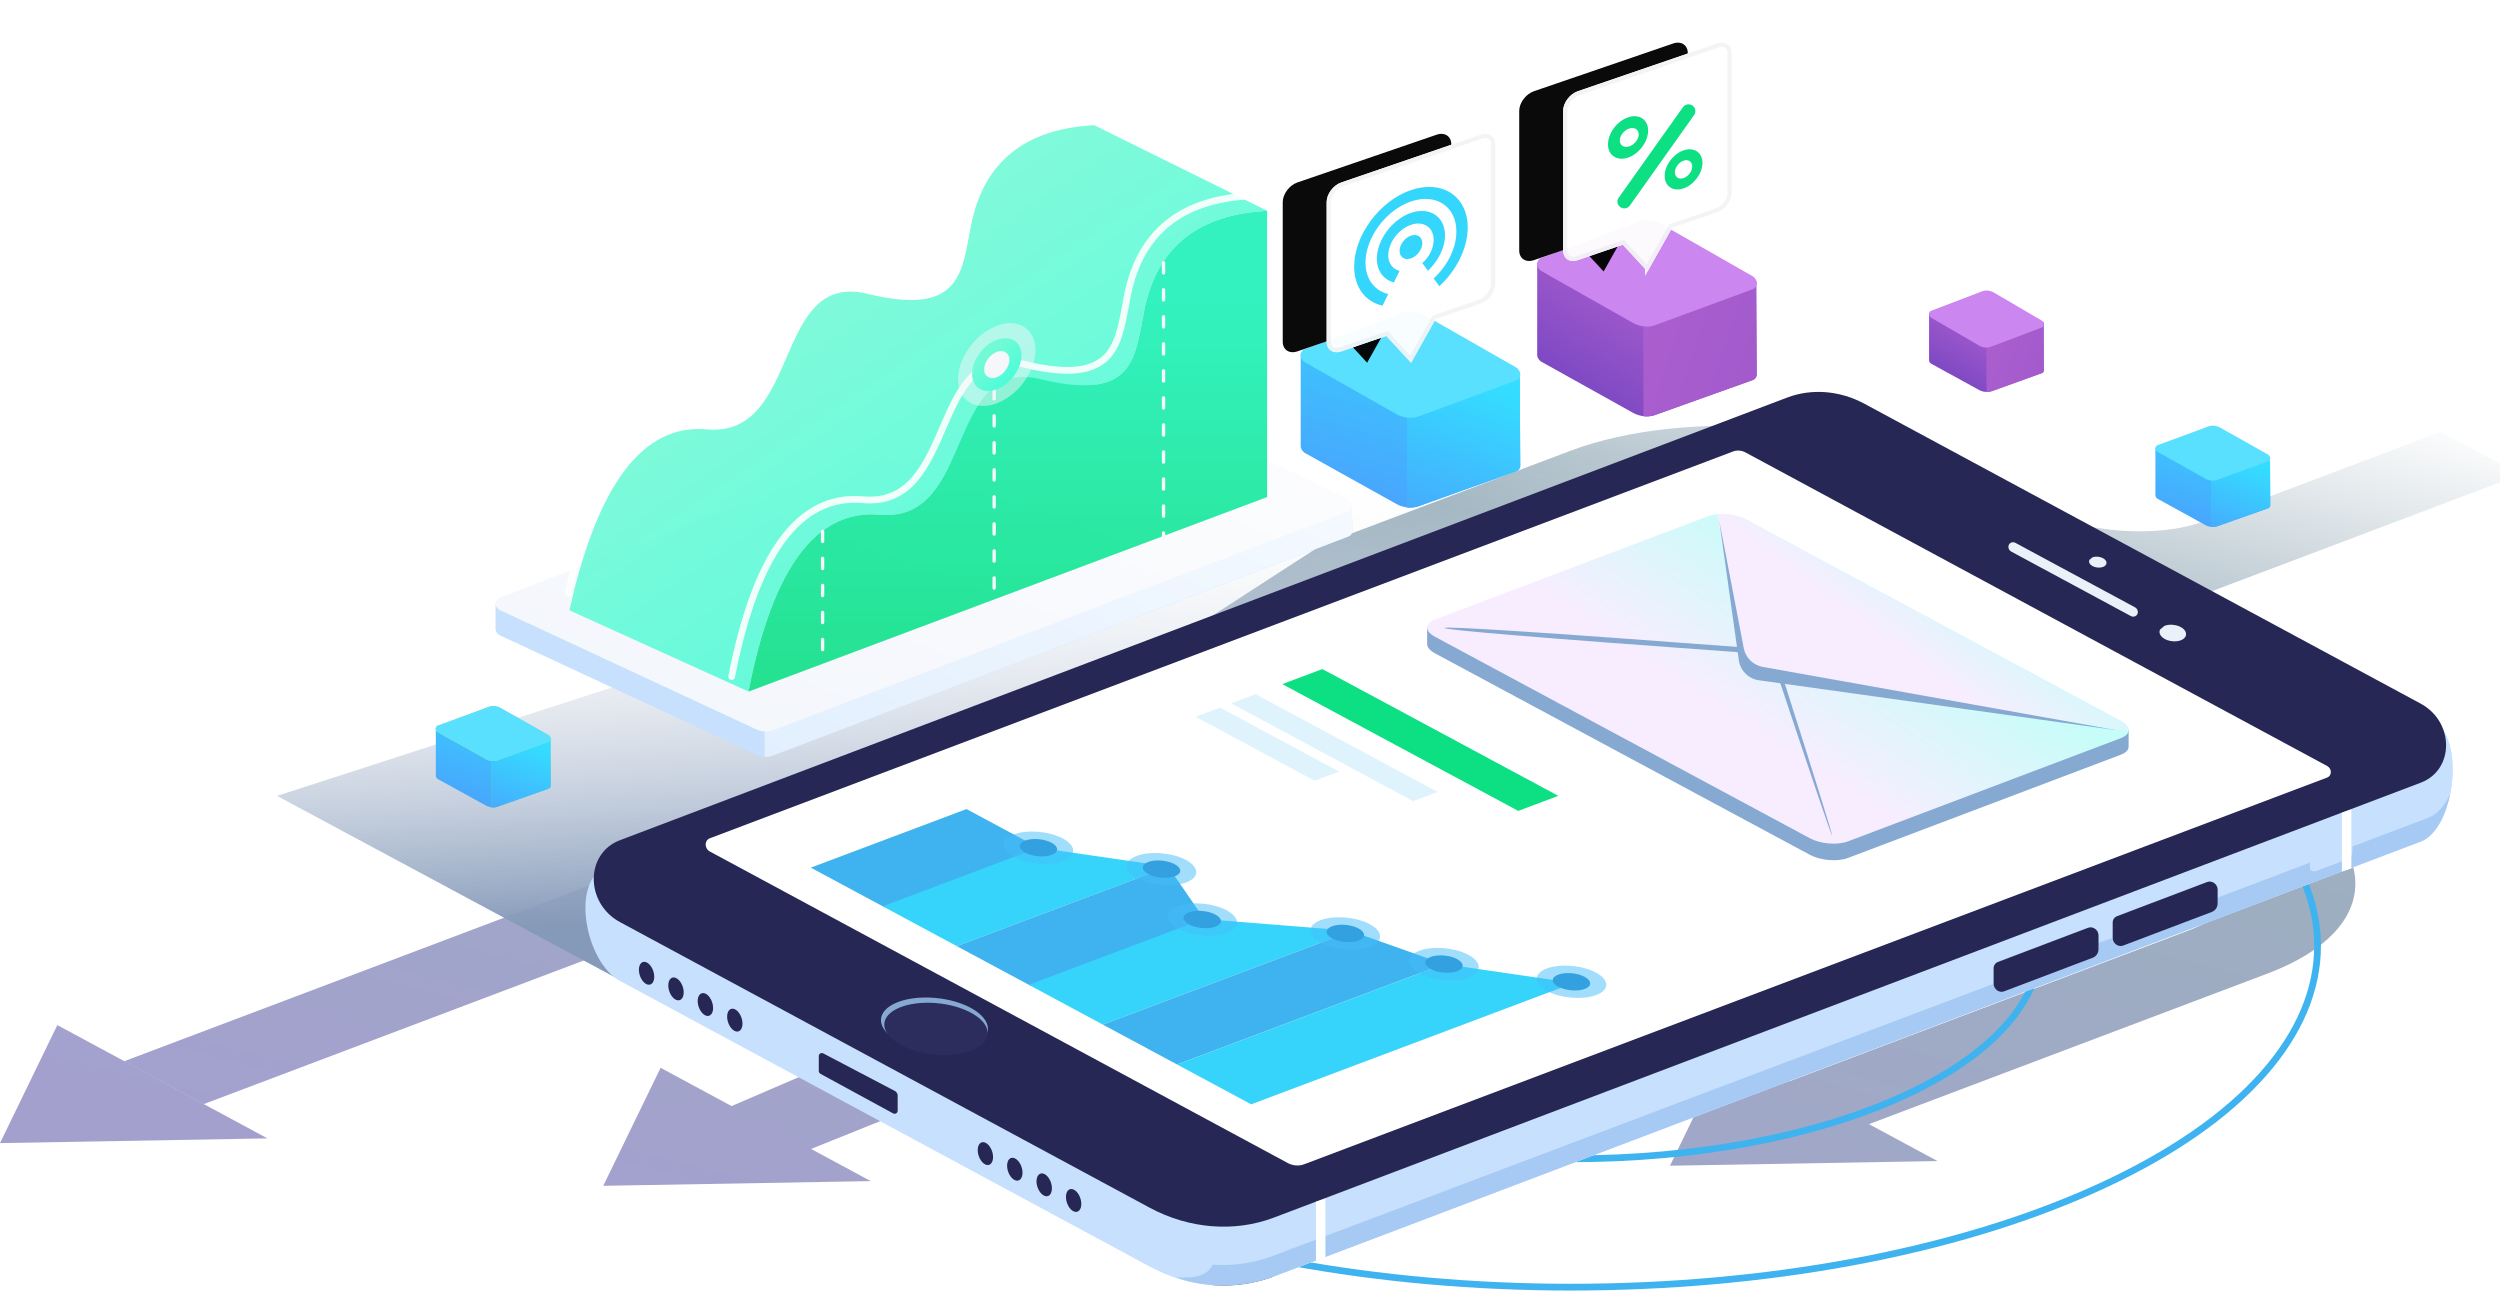 <svg xmlns="http://www.w3.org/2000/svg" xmlns:xlink="http://www.w3.org/1999/xlink" width="740" height="382" viewBox="0 0 740 382">
    <defs>
        <linearGradient id="a" x1="18.266%" x2="98.803%" y1="100%" y2="2.769%">
            <stop offset="0%" stop-color="#48429E"/>
            <stop offset="73.129%" stop-color="#3A657D"/>
            <stop offset="100%" stop-color="#507285" stop-opacity="0"/>
        </linearGradient>
        <linearGradient id="b" x1="46.589%" x2="55.3%" y1="79.076%" y2="22.453%">
            <stop offset="0%" stop-color="#859AB9"/>
            <stop offset="100%" stop-color="#FEFEFE" stop-opacity="0"/>
        </linearGradient>
        <linearGradient id="c" x1="41.06%" x2="72.895%" y1="58.764%" y2="35.703%">
            <stop offset="0%" stop-color="#F8EDFF"/>
            <stop offset="100%" stop-color="#C6FDF9"/>
        </linearGradient>
        <linearGradient id="d" x1="110.679%" x2="50%" y1="-42.688%" y2="107.789%">
            <stop offset="0%" stop-color="#34DDFF"/>
            <stop offset="100%" stop-color="#49A3FD"/>
        </linearGradient>
        <linearGradient id="e" x1="86.213%" x2="50%" y1="13.901%" y2="136.534%">
            <stop offset="0%" stop-color="#34DDFF"/>
            <stop offset="100%" stop-color="#49A3FD"/>
        </linearGradient>
        <linearGradient id="f" x1="127.792%" x2="-2.297%" y1="-17.749%" y2="109.387%">
            <stop offset="0%" stop-color="#ABF0A2" stop-opacity="0"/>
            <stop offset="100%" stop-color="#68D75A"/>
        </linearGradient>
        <linearGradient id="g" x1="127.792%" x2="-19.218%" y1="-17.749%" y2="138.231%">
            <stop offset="0%" stop-color="#FBFDFF"/>
            <stop offset="100%" stop-color="#DCECFE"/>
        </linearGradient>
        <linearGradient id="h" x1="108.725%" x2="22.637%" y1="6.323%" y2="107.105%">
            <stop offset="0%" stop-color="#FEFEFE"/>
            <stop offset="100%" stop-color="#F3F6FC"/>
        </linearGradient>
        <linearGradient id="i" x1="50%" x2="95.472%" y1="17.05%" y2="71.504%">
            <stop offset="0%" stop-color="#72FAD6"/>
            <stop offset="100%" stop-color="#49FCD8"/>
        </linearGradient>
        <linearGradient id="j" x1="50%" x2="50%" y1="17.05%" y2="100%">
            <stop offset="0%" stop-color="#1EF1B9"/>
            <stop offset="100%" stop-color="#0DDF83"/>
        </linearGradient>
        <linearGradient id="k" x1="35.64%" y1="121.503%" y2="50%">
            <stop offset="0%" stop-color="#7243C0"/>
            <stop offset="100%" stop-color="#AC5FCF"/>
        </linearGradient>
        <linearGradient id="l" x1="156.729%" x2="-23.341%" y1="128.396%" y2="58.371%">
            <stop offset="0%" stop-color="#9C57CA"/>
            <stop offset="100%" stop-color="#AC5FCF"/>
        </linearGradient>
        <path id="n" d="M32.255 55.433l13.296-4.56c2.403-.823 4.35-3.443 4.35-5.85V3.742c0-2.408-1.947-3.692-4.35-2.868L4.35 15.003C1.948 15.827 0 18.447 0 20.854v41.281c0 2.408 1.948 3.691 4.35 2.867l13.317-4.566 7.317 7.927 7.271-12.93z"/>
        <filter id="m" width="204.2%" height="176.8%" x="-78.2%" y="-38.4%" filterUnits="objectBoundingBox">
            <feOffset dx="-13" in="SourceAlpha" result="shadowOffsetOuter1"/>
            <feGaussianBlur in="shadowOffsetOuter1" result="shadowBlurOuter1" stdDeviation="6.5"/>
            <feComposite in="shadowBlurOuter1" in2="SourceAlpha" operator="out" result="shadowBlurOuter1"/>
            <feColorMatrix in="shadowBlurOuter1" values="0 0 0 0 0.035 0 0 0 0 0.506 0 0 0 0 0.745 0 0 0 0.2 0"/>
        </filter>
        <path id="p" d="M32.255 55.433l13.296-4.56c2.403-.823 4.35-3.443 4.35-5.85V3.742c0-2.408-1.947-3.692-4.35-2.868L4.35 15.003C1.948 15.827 0 18.447 0 20.854v41.281c0 2.408 1.948 3.691 4.35 2.867l13.317-4.566 7.317 7.927 7.271-12.93z"/>
        <filter id="o" width="204.2%" height="176.8%" x="-78.2%" y="-38.4%" filterUnits="objectBoundingBox">
            <feOffset dx="-13" in="SourceAlpha" result="shadowOffsetOuter1"/>
            <feGaussianBlur in="shadowOffsetOuter1" result="shadowBlurOuter1" stdDeviation="6.5"/>
            <feComposite in="shadowBlurOuter1" in2="SourceAlpha" operator="out" result="shadowBlurOuter1"/>
            <feColorMatrix in="shadowBlurOuter1" values="0 0 0 0 0.035 0 0 0 0 0.506 0 0 0 0 0.745 0 0 0 0.2 0"/>
        </filter>
    </defs>
    <g fill="none" fill-rule="evenodd">
        <path fill="url(#a)" fill-rule="nonzero" d="M216.546 315.4l159.332-68.632-17.16-9.253c-21.353-11.514-56.03-14.286-77.454-6.191L60.348 314.796l-23.534-12.69 220.916-83.472c34.464-13.022 90.25-8.563 124.6 9.96 9.477 5.11 24.868 6.34 34.376 2.747l186.858-70.603-37.823-20.394c-21.353-11.515-56.03-14.286-77.454-6.192l-73.365 27.721 18.491 9.971-79.165 1.393 37.14-24.054 73.366-27.72c34.464-13.023 90.249-8.564 124.6 9.959l12.607 6.798c13.925 7.51 36.54 9.317 50.513 4.038l69.992-26.446L746 128.502l-117.216 44.29c-13.972 5.279-14.01 15.646-.084 23.155l42.782 23.069c34.35 18.522 34.258 44.095-.206 57.117l-118.06 44.608 20.256 10.922-79.165 1.393 16.968-34.931 18.408 9.926 118.06-44.609c21.423-8.094 21.48-23.99.127-35.505l-67.996-36.665L240.08 328.09l17.65 9.517L178.565 339l16.968-34.931 21.013 11.33zM16.969 291.426l62.196 33.538L0 326.357l16.969-34.93z" opacity=".5" transform="translate(0 12)"/>
        <g stroke-width="2">
            <path stroke="#3EB3EF" d="M621.27 351.418c86.306-39.443 86.306-103.393 0-142.836-86.305-39.443-226.235-39.443-312.54 0-86.306 39.443-86.306 103.393 0 142.836 86.305 39.443 226.235 39.443 312.54 0z"/>
            <path stroke="#3EB3EF" d="M563.434 324.401c54.088-24.798 54.088-65.004 0-89.802-54.087-24.799-141.78-24.799-195.868 0-54.088 24.798-54.088 65.004 0 89.802 54.087 24.799 141.78 24.799 195.868 0z"/>
            <path stroke="#C6E0FD" d="M532.59 310.113c37.88-17.183 37.88-45.043 0-62.226-37.881-17.183-99.299-17.183-137.18 0-37.88 17.183-37.88 45.043 0 62.226 37.881 17.183 99.299 17.183 137.18 0z"/>
        </g>
        <path fill="url(#b)" d="M493.792 293.485L624 223.58 196 85 82 147z" style="mix-blend-mode:multiply" transform="matrix(-1 0 0 1 706 12)"/>
        <path fill="#C6E0FD" d="M719.962 213.075c10.018 5.383 6.593 32.215-3.406 36.006L377.07 377.824c-11.656 4.421-25.086 3.354-36.76-2.92L183.552 290.38c-10.381-5.582-14.685-29.642-4.304-33.574l349.775-121.718c7.24-2.74 15.553-2.08 22.795 1.81"/>
        <path fill="#C6E0FD" d="M345.518 359.863l374.444-146.788c.94.505 1.76 1.198 2.47 2.044.471.563.894 1.194 1.267 1.881.375.686.7 1.431.98 2.22.14.396.267.803.384 1.22.582 2.081.879 4.416.914 6.832.015.968-.013 1.948-.08 2.93a37.527 37.527 0 0 1-.32 2.942c-.509 3.416-1.488 6.729-2.862 9.468-.392.785-.817 1.52-1.273 2.202-.456.677-.942 1.299-1.457 1.853a10.83 10.83 0 0 1-1.633 1.445 7.984 7.984 0 0 1-1.796.97L377.07 377.823c-9.347 3.545-19.84 3.551-29.648.183 5.818.549 11.305.003 12.025-5.698.868-6.89-8.442-8.768-13.928-12.446z"/>
        <path fill="#262755" d="M716.512 208.272c10.017 5.383 10.043 19.601.044 23.395L377.07 360.407c-11.656 4.422-25.086 3.356-36.76-2.919l-156.757-84.524c-10.381-5.583-10.418-20.334-.037-24.268l345.508-131.023c7.24-2.741 15.553-2.08 22.795 1.81l164.694 88.79z"/>
        <path fill="#86A9D2" d="M276.597 311.134c-8.745-.71-15.834-4.816-15.834-9.17s7.09-7.307 15.834-6.597c8.744.711 15.833 4.817 15.833 9.17 0 4.355-7.089 7.308-15.833 6.597z"/>
        <path fill="#2C2D5D" d="M277.043 312.148c-8.45-.686-15.301-4.654-15.301-8.862s6.85-7.062 15.301-6.375c8.45.687 15.302 4.655 15.302 8.863 0 4.207-6.851 7.061-15.302 6.374z"/>
        <path fill="#FFF" d="M688.827 226.731c1.467.788 1.472 2.87.008 3.425L386.009 344.63c-1.551.583-3.325.442-4.858-.386l-170.999-92.178c-1.7-.909-1.7-3.306-.018-3.945l302.873-114.488c1.164-.44 2.494-.333 3.658.29"/>
        <path fill="#FFF" d="M510.433 138.68l170.925 91.859-295.64 111.218-170.925-91.86z"/>
        <path fill="#86A9D2" d="M625.98 217.347l-109.253-58.716c-3.097-1.664-8.092-2.078-11.157-.925l-75.78 28.669v-.886h-7.358v4.905h.018c-.148.995.627 2.09 2.321 3.001l111.002 59.656c3.096 1.664 8.091 2.078 11.157.925l80.855-30.588c1.65-.621 2.404-1.57 2.266-2.573h.016v-4.905h-4.087v1.437z"/>
        <path fill="url(#c)" d="M94.294 1.753l111.002 59.655c3.096 1.664 3.122 3.948.056 5.101l-80.855 30.588c-3.065 1.153-8.06.74-11.156-.925L2.339 36.517c-3.097-1.664-3.122-3.948-.056-5.1L83.138.827c3.065-1.153 8.06-.739 11.156.925z" transform="translate(422.432 151.973)"/>
        <path fill="#86A9D2" d="M515.19 193.107l2.71 3.614 8.132 2.71c10.56 31.726 15.98 47.688 16.264 47.887.283.198-4.563-15.36-14.54-46.678l-9.855-3.015-2.992-6.084c-58.24-4.377-87.359-6.264-87.359-5.662 0 .602 29.213 3.012 87.64 7.228z"/>
        <path fill="url(#c)" d="M207.617 64.413c.15-.995-.625-2.093-2.32-3.005L94.293 1.753C92.027.535 88.741-.014 85.941.233l7.72 46.322 113.956 17.858z" transform="translate(422.432 151.973)"/>
        <path fill="#86A9D2" d="M508.886 154.039l7.267 37.787a7 7 0 0 0 5.64 5.568l104.808 18.772-105.945-14.801a7 7 0 0 1-5.964-5.96l-5.806-41.366z"/>
        <path fill="#3EB3EF" d="M286.084 239.484l21.948 11.795-46.091 17.34-21.948-11.796z"/>
        <path fill="#36D4FB" d="M307.366 250.922l38.409 5.602-62.552 23.532-21.947-11.795z"/>
        <path fill="#3EB3EF" d="M345.775 256.524l10.974 15.924-51.578 19.403-21.948-11.795z"/>
        <path fill="#36D4FB" d="M356.237 272.033l43.962 3.513-73.746 27.743-21.947-11.795z"/>
        <path fill="#3EB3EF" d="M399.979 275.629l27.435 9.731-79.013 29.724-21.948-11.795z"/>
        <path fill="#36D4FB" d="M427.414 285.36l38.408 5.603-95.474 35.916-21.947-11.795z"/>
        <path fill="#44BEF8" d="M300.124 253.647c4.04 2.171 10.558 2.711 14.558 1.207 4-1.505 3.968-4.485-.073-6.657-4.04-2.171-10.558-2.712-14.558-1.207-4 1.505-3.968 4.485.073 6.657z" opacity=".5"/>
        <path fill="#33A1E0" d="M303.466 252.389c2.176 1.17 5.686 1.46 7.84.65 2.154-.81 2.136-2.415-.04-3.584-2.175-1.17-5.685-1.46-7.839-.65-2.154.81-2.136 2.415.04 3.584z"/>
        <path fill="#44BEF8" d="M336.557 259.992c4.04 2.172 10.558 2.712 14.559 1.207 4-1.504 3.967-4.485-.073-6.656-4.04-2.172-10.559-2.712-14.56-1.207-4 1.505-3.967 4.485.074 6.656z" opacity=".5"/>
        <path fill="#33A1E0" d="M339.9 258.735c2.175 1.169 5.685 1.46 7.839.65 2.154-.81 2.136-2.415-.04-3.585-2.175-1.169-5.685-1.46-7.839-.65-2.154.81-2.136 2.416.04 3.585z"/>
        <path fill="#44BEF8" d="M348.621 274.898c4.04 2.171 10.559 2.712 14.559 1.207 4-1.505 3.967-4.485-.073-6.657-4.04-2.171-10.559-2.711-14.559-1.207-4 1.505-3.967 4.485.073 6.657z" opacity=".5"/>
        <path fill="#33A1E0" d="M351.964 273.64c2.176 1.17 5.685 1.46 7.84.65 2.153-.81 2.136-2.415-.04-3.584-2.176-1.17-5.685-1.46-7.84-.65-2.153.81-2.136 2.415.04 3.584z"/>
        <path fill="#44BEF8" d="M390.98 279.014c4.04 2.172 10.559 2.712 14.559 1.207 4-1.505 3.967-4.485-.073-6.656-4.04-2.172-10.559-2.712-14.559-1.207-4 1.505-3.967 4.485.073 6.656z" opacity=".5"/>
        <path fill="#33A1E0" d="M394.323 277.757c2.176 1.169 5.686 1.46 7.84.65 2.153-.81 2.136-2.415-.04-3.585-2.175-1.169-5.685-1.46-7.84-.65-2.153.81-2.135 2.416.04 3.585z"/>
        <path fill="#44BEF8" d="M420.17 288.085c4.041 2.171 10.56 2.712 14.56 1.207 4-1.505 3.967-4.485-.074-6.657-4.04-2.171-10.558-2.711-14.558-1.207-4 1.505-3.968 4.485.073 6.657z" opacity=".5"/>
        <path fill="#33A1E0" d="M423.514 286.827c2.175 1.17 5.685 1.46 7.839.65 2.154-.81 2.136-2.415-.04-3.584-2.175-1.17-5.685-1.46-7.839-.65-2.154.81-2.136 2.415.04 3.584z"/>
        <path fill="#44BEF8" d="M457.914 293.33c4.04 2.171 10.559 2.712 14.559 1.207 4-1.505 3.967-4.485-.073-6.656-4.04-2.172-10.559-2.712-14.559-1.207-4 1.504-3.967 4.485.073 6.656z" opacity=".5"/>
        <path fill="#33A1E0" d="M461.257 292.072c2.176 1.17 5.685 1.46 7.84.65 2.153-.81 2.136-2.415-.04-3.584-2.176-1.17-5.685-1.46-7.84-.65-2.153.81-2.136 2.415.04 3.584z"/>
        <path fill="#0DDF83" d="M391.415 198.037l69.833 37.53-11.852 4.458-69.833-37.53z"/>
        <path fill="#DFF3FD" d="M371.661 205.468l53.872 28.951-7.243 2.725-53.871-28.952zM361.126 209.43l35.25 18.945-7.243 2.724-35.25-18.943z"/>
        <path fill="#EBF1F9" d="M631.932 179.752c.758.401 1.072 1.304.74 2.021-.352.714-1.22.97-1.959.57l-35.356-19.06c-.757-.402-1.071-1.304-.739-2.021.351-.714 1.22-.97 1.958-.57M640.67 185.263c.665-.278 1.533-.405 2.475-.328 1.463.119 2.715.695 3.392 1.47.341.392.539.833.539 1.292 0 .17-.026.336-.078.493-.362 1.093-1.926 1.788-3.853 1.631-2.217-.18-3.935-1.393-3.935-2.763 0-.244.056-.474.148-.686M619.316 165.003c.443-.182 1.016-.265 1.625-.215.96.078 1.792.458 2.235.967.222.256.351.545.351.846l-.055.324c-.24.718-1.256 1.174-2.53 1.07-1.442-.116-2.587-.915-2.587-1.814l.11-.45"/>
        <path fill="#262755" d="M265.708 328.767c0 .711-.72 1.125-1.385.776l-21.41-11.658a1.09 1.09 0 0 1-.554-.933v-4.343c0-.706.72-1.12 1.367-.783l21.114 11.08c.536.279.868.836.868 1.421v4.44z"/>
        <g fill="#262755">
            <path d="M217.504 305.188c1.256.571 2.272-.412 2.272-2.196 0-1.783-1.016-3.69-2.272-4.262-1.256-.57-2.272.414-2.272 2.196 0 1.784 1.016 3.693 2.272 4.262zM208.804 300.566c1.256.57 2.272-.414 2.272-2.196 0-1.784-1.016-3.693-2.272-4.262-1.256-.571-2.29.41-2.29 2.194s1.034 3.693 2.29 4.264zM200.085 295.94c1.274.573 2.29-.41 2.29-2.194s-1.016-3.691-2.29-4.264c-1.256-.569-2.272.414-2.272 2.198 0 1.782 1.016 3.691 2.272 4.26zM191.384 291.318c1.256.571 2.272-.414 2.272-2.196 0-1.784-1.016-3.693-2.272-4.262-1.256-.571-2.272.412-2.272 2.196 0 1.784 1.016 3.69 2.272 4.262z"/>
        </g>
        <g fill="#262755">
            <path d="M317.794 358.563c1.256.571 2.272-.412 2.272-2.196 0-1.784-1.016-3.691-2.272-4.262-1.256-.57-2.272.413-2.272 2.196 0 1.783 1.016 3.693 2.272 4.262zM309.094 353.94c1.256.57 2.272-.413 2.272-2.195 0-1.784-1.016-3.693-2.272-4.263-1.256-.57-2.29.41-2.29 2.195 0 1.784 1.034 3.692 2.29 4.264zM300.375 349.315c1.274.573 2.29-.41 2.29-2.194s-1.016-3.691-2.29-4.264c-1.256-.57-2.272.414-2.272 2.197 0 1.783 1.016 3.692 2.272 4.26zM291.674 344.693c1.256.57 2.272-.414 2.272-2.196 0-1.784-1.016-3.693-2.272-4.262-1.256-.572-2.272.411-2.272 2.195 0 1.784 1.016 3.691 2.272 4.263z"/>
        </g>
        <path fill="#746C68" d="M377.069 377.824l339.487-128.743L377.07 377.824c-5.967 2.232-12.21 3.05-18.454 2.545M716.663 249.04c-.01.005-.022.01-.033.012m.087-.033l-.03.012m.085-.035l-.03.012m.084-.034c-.01.003-.019.008-.028.01m.087-.037a.27.27 0 0 0-.033.016m.103-.047c-.01.005-.018.01-.03.013m.084-.036c-.01.003-.017.008-.026.01m.08-.035l-.027.012m.08-.038l-.026.013m.08-.038a.107.107 0 0 0-.026.013m.075-.038c-.007.005-.015.008-.024.013m.102-.051l-.022.01m.074-.037a.112.112 0 0 0-.02.01m.07-.036c-.006.001-.012.007-.017.008m.064-.034l-.012.007"/>
        <path fill="#A6CAF3" d="M376.921 377.875c.037-.01 113.249-42.942 339.635-128.794l.772-.343c3.95-2.148 6.669-7.6 7.905-13.677-1.606 3.382-3.785 5.986-6.425 6.988l-22.48 8.524v1.35c0 1.121-.651 2.087-1.67 2.474l-9.4 3.566c-1.003.017-1.505-.475-1.505-1.086v-1.535l-27.334 10.364v1.684c0 1.16-.674 2.16-1.729 2.56l-26.23 9.944c-2.051.036-3.104-.976-3.104-2.24l-4.193 1.421v1.862c0 1.161-.665 2.16-1.718 2.56l-26.23 9.944c-2.07.035-3.104-.976-3.104-2.237l-213.3 80.53c-5.672 2.16-11.786 3.019-17.9 2.614-1.608 3.644-6.096 4.101-10.9 3.711 3.086 1.21 6.854 1.997 10.622 2.304 6.244.507 12.488-.31 18.288-2.488z"/>
        <path fill="#FFF" fill-rule="nonzero" d="M389.514 355.717v17.461l2.811-.936V354.78zM693.195 240.54v17.461l2.812-.936v-17.46z"/>
        <path fill="#262755" d="M656.42 267.39c0 1.16-.675 2.16-1.73 2.56l-26.23 9.944c-1.441.55-3.104-.644-3.104-2.24v-4.576c0-.853.499-1.588 1.275-1.883l26.685-10.118c1.45-.549 3.103.644 3.103 2.24M621.163 280.937c0 1.161-.665 2.16-1.718 2.56l-26.23 9.944c-1.442.551-3.104-.644-3.104-2.237v-4.579c0-.853.499-1.588 1.274-1.883l26.674-10.117c1.46-.55 3.104.642 3.104 2.238v4.074z"/>
        <g>
            <path fill="url(#d)" d="M15.833 15.026c1.012-.31 2.181-.19 3.227.327 9.904-3.514 14.857-6.122 14.857-6.122s.074 13.85.083 14.287a.95.95 0 0 1-.083.414.953.953 0 0 1-.61.515L18.13 29.838c-.986.294-2.12.184-3.142-.305L.792 21.72c-.469-.224-.765-.66-.788-1.094-.005-.098-.005-4.805 0-14.12l15.83 8.52z" transform="translate(638 126)"/>
            <path fill="url(#e)" d="M18.053 29.84l15.251-5.348c.28-.083.5-.266.612-.512.06-.13.087-.27.084-.41-.01-.434-.084-14.172-.084-14.172L18.988 15.47c-1.05-.514-1.52-.264-2.536.043v14.462c.55.057 1.095.013 1.601-.136z" transform="translate(638 126)"/>
            <path fill="#59E0FF" d="M638.685 131.751l15.147-5.576c1.012-.318 2.18-.199 3.227.328l14.17 7.986c.623.314.931 1.014.688 1.563a.96.96 0 0 1-.61.528l-15.178 5.518c-.986.302-2.12.191-3.143-.306l-14.197-7.943c-.627-.305-.946-1.002-.712-1.557a.959.959 0 0 1 .608-.541z"/>
        </g>
        <g>
            <path fill="url(#d)" d="M15.833 15.026c1.012-.31 2.181-.19 3.227.327 9.904-3.514 14.857-6.122 14.857-6.122s.074 13.85.083 14.287a.95.95 0 0 1-.083.414.953.953 0 0 1-.61.515L18.13 29.838c-.986.294-2.12.184-3.142-.305L.792 21.72c-.469-.224-.765-.66-.788-1.094-.005-.098-.005-4.805 0-14.12l15.83 8.52z" transform="translate(129 209)"/>
            <path fill="url(#f)" d="M18.053 29.84l15.251-5.348c.28-.083.5-.266.612-.512.06-.13.087-.27.084-.41-.01-.434-.084-14.172-.084-14.172L18.988 15.47c-1.05-.514-1.52-.264-2.536.043v14.462c.55.057 1.095.013 1.601-.136z" transform="translate(129 209)"/>
            <path fill="url(#e)" d="M18.053 29.84l15.251-5.348c.28-.083.5-.266.612-.512.06-.13.087-.27.084-.41-.01-.434-.084-14.172-.084-14.172L18.988 15.47c-1.05-.514-1.52-.264-2.536.043v14.462c.55.057 1.095.013 1.601-.136z" transform="translate(129 209)"/>
            <path fill="#97ED8C" d="M129.685 214.751l15.147-5.576c1.012-.318 2.18-.199 3.227.328l14.17 7.986c.623.314.931 1.014.688 1.563a.96.96 0 0 1-.61.528l-15.178 5.518c-.986.302-2.12.191-3.143-.306l-14.197-7.943c-.627-.305-.946-1.002-.712-1.557a.959.959 0 0 1 .608-.541z"/>
            <path fill="#59E0FF" d="M129.685 214.751l15.147-5.576c1.012-.318 2.18-.199 3.227.328l14.17 7.986c.623.314.931 1.014.688 1.563a.96.96 0 0 1-.61.528l-15.178 5.518c-.986.302-2.12.191-3.143-.306l-14.197-7.943c-.627-.305-.946-1.002-.712-1.557a.959.959 0 0 1 .608-.541z"/>
        </g>
        <g>
            <path fill="#C6E0FD" d="M318.03 133.964c1.616-.628 3.485-.525 5.157.283l76.956 15.24.133 7.614c.005.246-.037.493-.133.727-.18.442-.527.782-.973.952l-170.302 64.836c-1.576.598-3.387.507-5.022-.253l-75.901-35.313c-.748-.348-1.222-1.083-1.259-1.835-.008-.17-.008 3.596 0-7.33l171.344-44.921z"/>
            <path fill="url(#g)" d="M82.593 113.446L252.896 48.61c.446-.17.794-.51.973-.952.096-.234.138-.48.133-.727l-.133-7.614-76.956-15.24c-1.672-.809-3.54-.911-5.157-.283l-91.71 24.52v65.512a6.138 6.138 0 0 0 2.547-.38z" transform="translate(146.274 110.17)"/>
            <path fill="url(#h)" d="M1.504 66.848L171.756.641c1.616-.628 3.485-.526 5.157.282l75.857 36.664c.997.481 1.489 1.648 1.1 2.606-.18.441-.528.782-.974.95L82.593 105.98c-1.575.599-3.386.507-5.02-.253L1.67 70.414C.668 69.948.159 68.787.532 67.822c.174-.45.523-.8.972-.974z" transform="translate(146.274 110.17)"/>
            <g opacity=".9">
                <path fill="url(#i)" d="M2.156 142.918c7.095-36.568 20.045-54.016 38.85-52.345 28.208 2.508 19.432-47.012 47.64-40.117 28.207 6.895 27.9-6.927 30.715-20.686C123.12 11.383 135.225 1.67 155.67.627v84.72L2.156 142.918z" transform="translate(168.281 36.712)"/>
                <path fill="url(#i)" d="M206.795 25.77l.06-.07L155.596.338c-20.474 1.108-32.593 10.855-36.354 29.242-2.814 13.76-2.507 27.581-30.714 20.686-28.208-6.895-19.432 42.625-47.64 40.117C22.082 88.712 8.545 106.568.276 143.952l53.005 24.04c7.095-36.569 20.045-54.017 38.85-52.345 28.208 2.507 19.432-47.013 47.64-40.118 28.207 6.895 27.9-6.926 30.714-20.685 3.762-18.388 15.865-28.102 36.31-29.144v.07z" transform="translate(168.281 36.712)"/>
                <path fill="url(#j)" d="M53.281 167.992c7.095-36.569 20.045-54.017 38.85-52.345 28.208 2.507 19.432-47.013 47.64-40.118 28.207 6.895 27.9-6.926 30.714-20.685 3.762-18.388 15.865-28.102 36.31-29.144v84.72L53.281 167.992z" transform="translate(168.281 36.712)"/>
            </g>
            <path stroke="#F5F7FA" stroke-dasharray="3,5" stroke-linecap="round" stroke-linejoin="round" d="M243.488 157.278v39.654M294.264 115.067v62.056M344.41 77.77v81.802"/>
            <path stroke="#FFF" stroke-linecap="round" stroke-linejoin="round" stroke-width="2" d="M216.591 200.264c7.095-36.568 20.045-54.016 38.85-52.345 28.208 2.507 19.432-47.013 47.64-40.117 28.207 6.895 27.9-6.927 30.715-20.686 3.76-18.387 15.864-28.101 36.31-29.143M168.327 175.42c7.095-36.568 20.045-54.016 38.85-52.345 28.208 2.508 19.432-47.012 47.64-40.117 28.208 6.895 27.9-6.927 30.715-20.686 3.76-18.387 15.864-28.101 36.31-29.143" opacity=".9"/>
            <g>
                <path fill="#F5F7FA" d="M295.04 96.438c-6.305 2.37-11.463 9.472-11.463 15.783 0 6.31 5.158 9.534 11.463 7.164 6.305-2.37 11.464-9.473 11.464-15.783 0-6.31-5.159-9.534-11.464-7.164z" opacity=".5"/>
                <path fill="url(#i)" d="M11.668 5.406c-4.02 1.51-7.308 6.038-7.308 10.06 0 4.023 3.289 6.078 7.308 4.567 4.02-1.51 7.308-6.038 7.308-10.06 0-4.023-3.289-6.078-7.308-4.567z" transform="translate(283.372 95.192)"/>
                <path fill="#F5F7FA" d="M295.04 104.166c-2.058.774-3.742 3.092-3.742 5.152s1.684 3.112 3.742 2.338c2.058-.773 3.742-3.091 3.742-5.151 0-2.06-1.684-3.112-3.742-2.339z"/>
            </g>
        </g>
        <g>
            <path fill="url(#k)" d="M15.833 15.062c1.012-.308 2.181-.19 3.227.326 9.904-3.505 14.857-6.107 14.857-6.107s.074 13.817.083 14.253a.945.945 0 0 1-.083.412.952.952 0 0 1-.61.515L18.13 29.839c-.986.293-2.12.183-3.142-.305L.792 21.74c-.469-.223-.765-.66-.788-1.091-.005-.098-.005-4.793 0-14.087l15.83 8.5z" transform="translate(571 86)"/>
            <path fill="url(#l)" d="M18.552 29.84l14.774-5.354a.933.933 0 0 0 .674-.923c-.01-.434-.081-14.188-.081-14.188l-14.462 6.08c-1.018-.514-1.472-.264-2.457.043v14.478c.532.057 1.06.013 1.552-.136z" transform="translate(571 86)"/>
            <path fill="#CC86EF" d="M571.685 91.967l15.147-5.786c1.012-.33 2.18-.206 3.227.34l14.17 8.286c.623.326.931 1.052.688 1.622a.972.972 0 0 1-.61.548l-15.178 5.725c-.986.313-2.12.198-3.143-.318l-14.197-8.24c-.627-.317-.946-1.04-.712-1.616a.972.972 0 0 1 .608-.561z"/>
        </g>
        <g>
            <path fill="url(#k)" d="M30.27 29.089c1.933-.6 4.169-.37 6.169.632C55.373 22.918 64.84 17.869 64.84 17.869s.141 26.812.159 27.659c.005.274-.046.546-.16.8-.214.48-.63.838-1.164.999L34.66 57.763c-1.885.569-4.052.356-6.007-.59L1.513 42.046C.618 41.614.052 40.767.007 39.93c-.01-.19-.01-9.302 0-27.335L30.27 29.089z" transform="translate(455 65.178)"/>
            <path fill="url(#l)" d="M34.514 57.765L63.67 47.412c.535-.16.954-.513 1.17-.99.114-.253.165-.522.16-.794-.018-.84-.16-27.436-.16-27.436L36.3 29.95c-2.01-.994-2.906-.51-4.85.084v27.996a7.85 7.85 0 0 0 3.063-.264z" transform="translate(455 65.178)"/>
            <path fill="#CC86EF" d="M456.31 76.31l28.957-10.794c1.934-.615 4.17-.385 6.17.635l27.089 15.46c1.191.608 1.78 1.963 1.315 3.027-.215.49-.632.856-1.165 1.021l-29.019 10.682c-1.885.585-4.051.37-6.006-.593l-27.142-15.376c-1.2-.591-1.81-1.94-1.363-3.014a1.84 1.84 0 0 1 1.164-1.047z"/>
            <g>
                <g opacity=".96" transform="translate(462.688 12)">
                    <use fill="#000" filter="url(#m)" xlink:href="#n"/>
                    <use fill="#FFF" xlink:href="#n"/>
                    <path stroke="#F3F4F6" stroke-width="1.25" d="M24.86 67.307l6.967-12.388 13.52-4.636c2.156-.74 3.93-3.125 3.93-5.26V3.742c0-1.967-1.515-2.965-3.524-2.276l-41.2 14.128C2.4 16.334.625 18.72.625 20.854v41.281c0 1.966 1.515 2.965 3.523 2.276l13.702-4.699 7.01 7.595z"/>
                </g>
                <g fill="#0DDF83">
                    <path d="M481.909 34.729c3.267-1.122 5.94.642 5.94 3.92 0 3.277-2.673 6.877-5.94 7.998-3.268 1.122-5.941-.642-5.941-3.92 0-3.277 2.673-6.877 5.94-7.998zm.35 3.31c-1.539.499-2.797 2.099-2.797 3.555 0 1.457 1.258 2.241 2.796 1.743 1.538-.499 2.796-2.099 2.796-3.556 0-1.456-1.258-2.24-2.796-1.742zM498.333 44.506c3.076-1.06 5.592.606 5.592 3.702 0 3.095-2.516 6.495-5.592 7.554-3.075 1.06-5.591-.606-5.591-3.702 0-3.095 2.516-6.495 5.591-7.554zm0 3.048c-1.41.486-2.562 2.044-2.562 3.463s1.153 2.182 2.562 1.697c1.41-.486 2.563-2.044 2.563-3.463s-1.153-2.182-2.563-1.697z"/>
                    <path fill-rule="nonzero" d="M498.14 31.745l-19.01 26.782a1.987 1.987 0 0 0 .497 2.79 2.044 2.044 0 0 0 2.825-.491l19.009-26.782a1.987 1.987 0 0 0-.497-2.79 2.044 2.044 0 0 0-2.824.491z"/>
                </g>
            </g>
            <g>
                <path fill="url(#d)" d="M30.27 29.089c1.933-.6 4.169-.37 6.169.632C55.373 22.918 64.84 17.869 64.84 17.869s.141 26.812.159 27.659c.005.274-.046.546-.16.8-.214.48-.63.838-1.164.999L34.66 57.763c-1.885.569-4.052.356-6.007-.59L1.513 42.046C.618 41.614.052 40.767.007 39.93c-.01-.19-.01-9.302 0-27.335L30.27 29.089z" transform="translate(385 92.178)"/>
                <path fill="url(#e)" d="M34.514 57.765L63.67 47.412c.535-.16.954-.513 1.17-.99.114-.253.165-.522.16-.794-.018-.84-.16-27.436-.16-27.436L36.3 29.95c-2.01-.994-2.906-.51-4.85.084v27.996a7.85 7.85 0 0 0 3.063-.264z" transform="translate(385 92.178)"/>
                <path fill="#59E0FF" d="M386.31 103.31l28.957-10.794c1.934-.615 4.17-.385 6.17.635l27.089 15.46c1.191.608 1.78 1.963 1.315 3.027-.215.49-.632.856-1.165 1.021l-29.019 10.682c-1.885.585-4.051.37-6.006-.593l-27.142-15.376c-1.2-.591-1.81-1.94-1.363-3.014a1.84 1.84 0 0 1 1.164-1.047z"/>
                <g>
                    <g opacity=".96" transform="translate(392.688 39)">
                        <use fill="#000" filter="url(#o)" xlink:href="#p"/>
                        <use fill="#FFF" xlink:href="#p"/>
                        <path stroke="#F3F4F6" stroke-width="1.25" d="M24.86 67.307l6.967-12.388 13.52-4.636c2.156-.74 3.93-3.125 3.93-5.26V3.742c0-1.967-1.515-2.965-3.524-2.276l-41.2 14.128C2.4 16.334.625 18.72.625 20.854v41.281c0 1.966 1.515 2.965 3.523 2.276l13.702-4.699 7.01 7.595z"/>
                    </g>
                    <path fill="#35D6FB" d="M417.639 69.749c-1.85.634-3.362 2.669-3.362 4.521 0 1.853 1.513 2.85 3.362 2.216 1.849-.634 3.362-2.669 3.362-4.522 0-1.852-1.513-2.85-3.362-2.215z"/>
                    <path fill="#35D6FB" d="M427.725 69.659c0-5.558-4.539-8.55-10.086-6.647-5.547 1.902-10.086 8.006-10.086 13.564 0 3.705 2.017 6.214 5.043 7.029l1.681-3.44c-2.017-.487-3.362-2.215-3.362-4.573 0-3.706 3.026-7.775 6.724-9.043 3.698-1.268 6.724.726 6.724 4.431 0 2.526-1.345 5.177-3.362 6.88l1.68 2.286c3.026-2.89 5.044-6.782 5.044-10.487z"/>
                    <path fill="#35D6FB" d="M417.639 56.275c-9.245 3.17-16.81 13.343-16.81 22.607 0 6.232 3.362 10.468 8.405 11.602l1.681-3.44c-4.034-.974-6.724-4.43-6.724-9.315 0-7.41 6.052-15.55 13.448-18.086 7.396-2.536 13.448 1.452 13.448 8.863 0 5.053-2.69 10.186-6.724 13.927l1.68 2.287c5.044-4.593 8.405-11.304 8.405-17.367 0-9.264-7.564-14.249-16.81-11.078z"/>
                </g>
            </g>
        </g>
    </g>
</svg>

